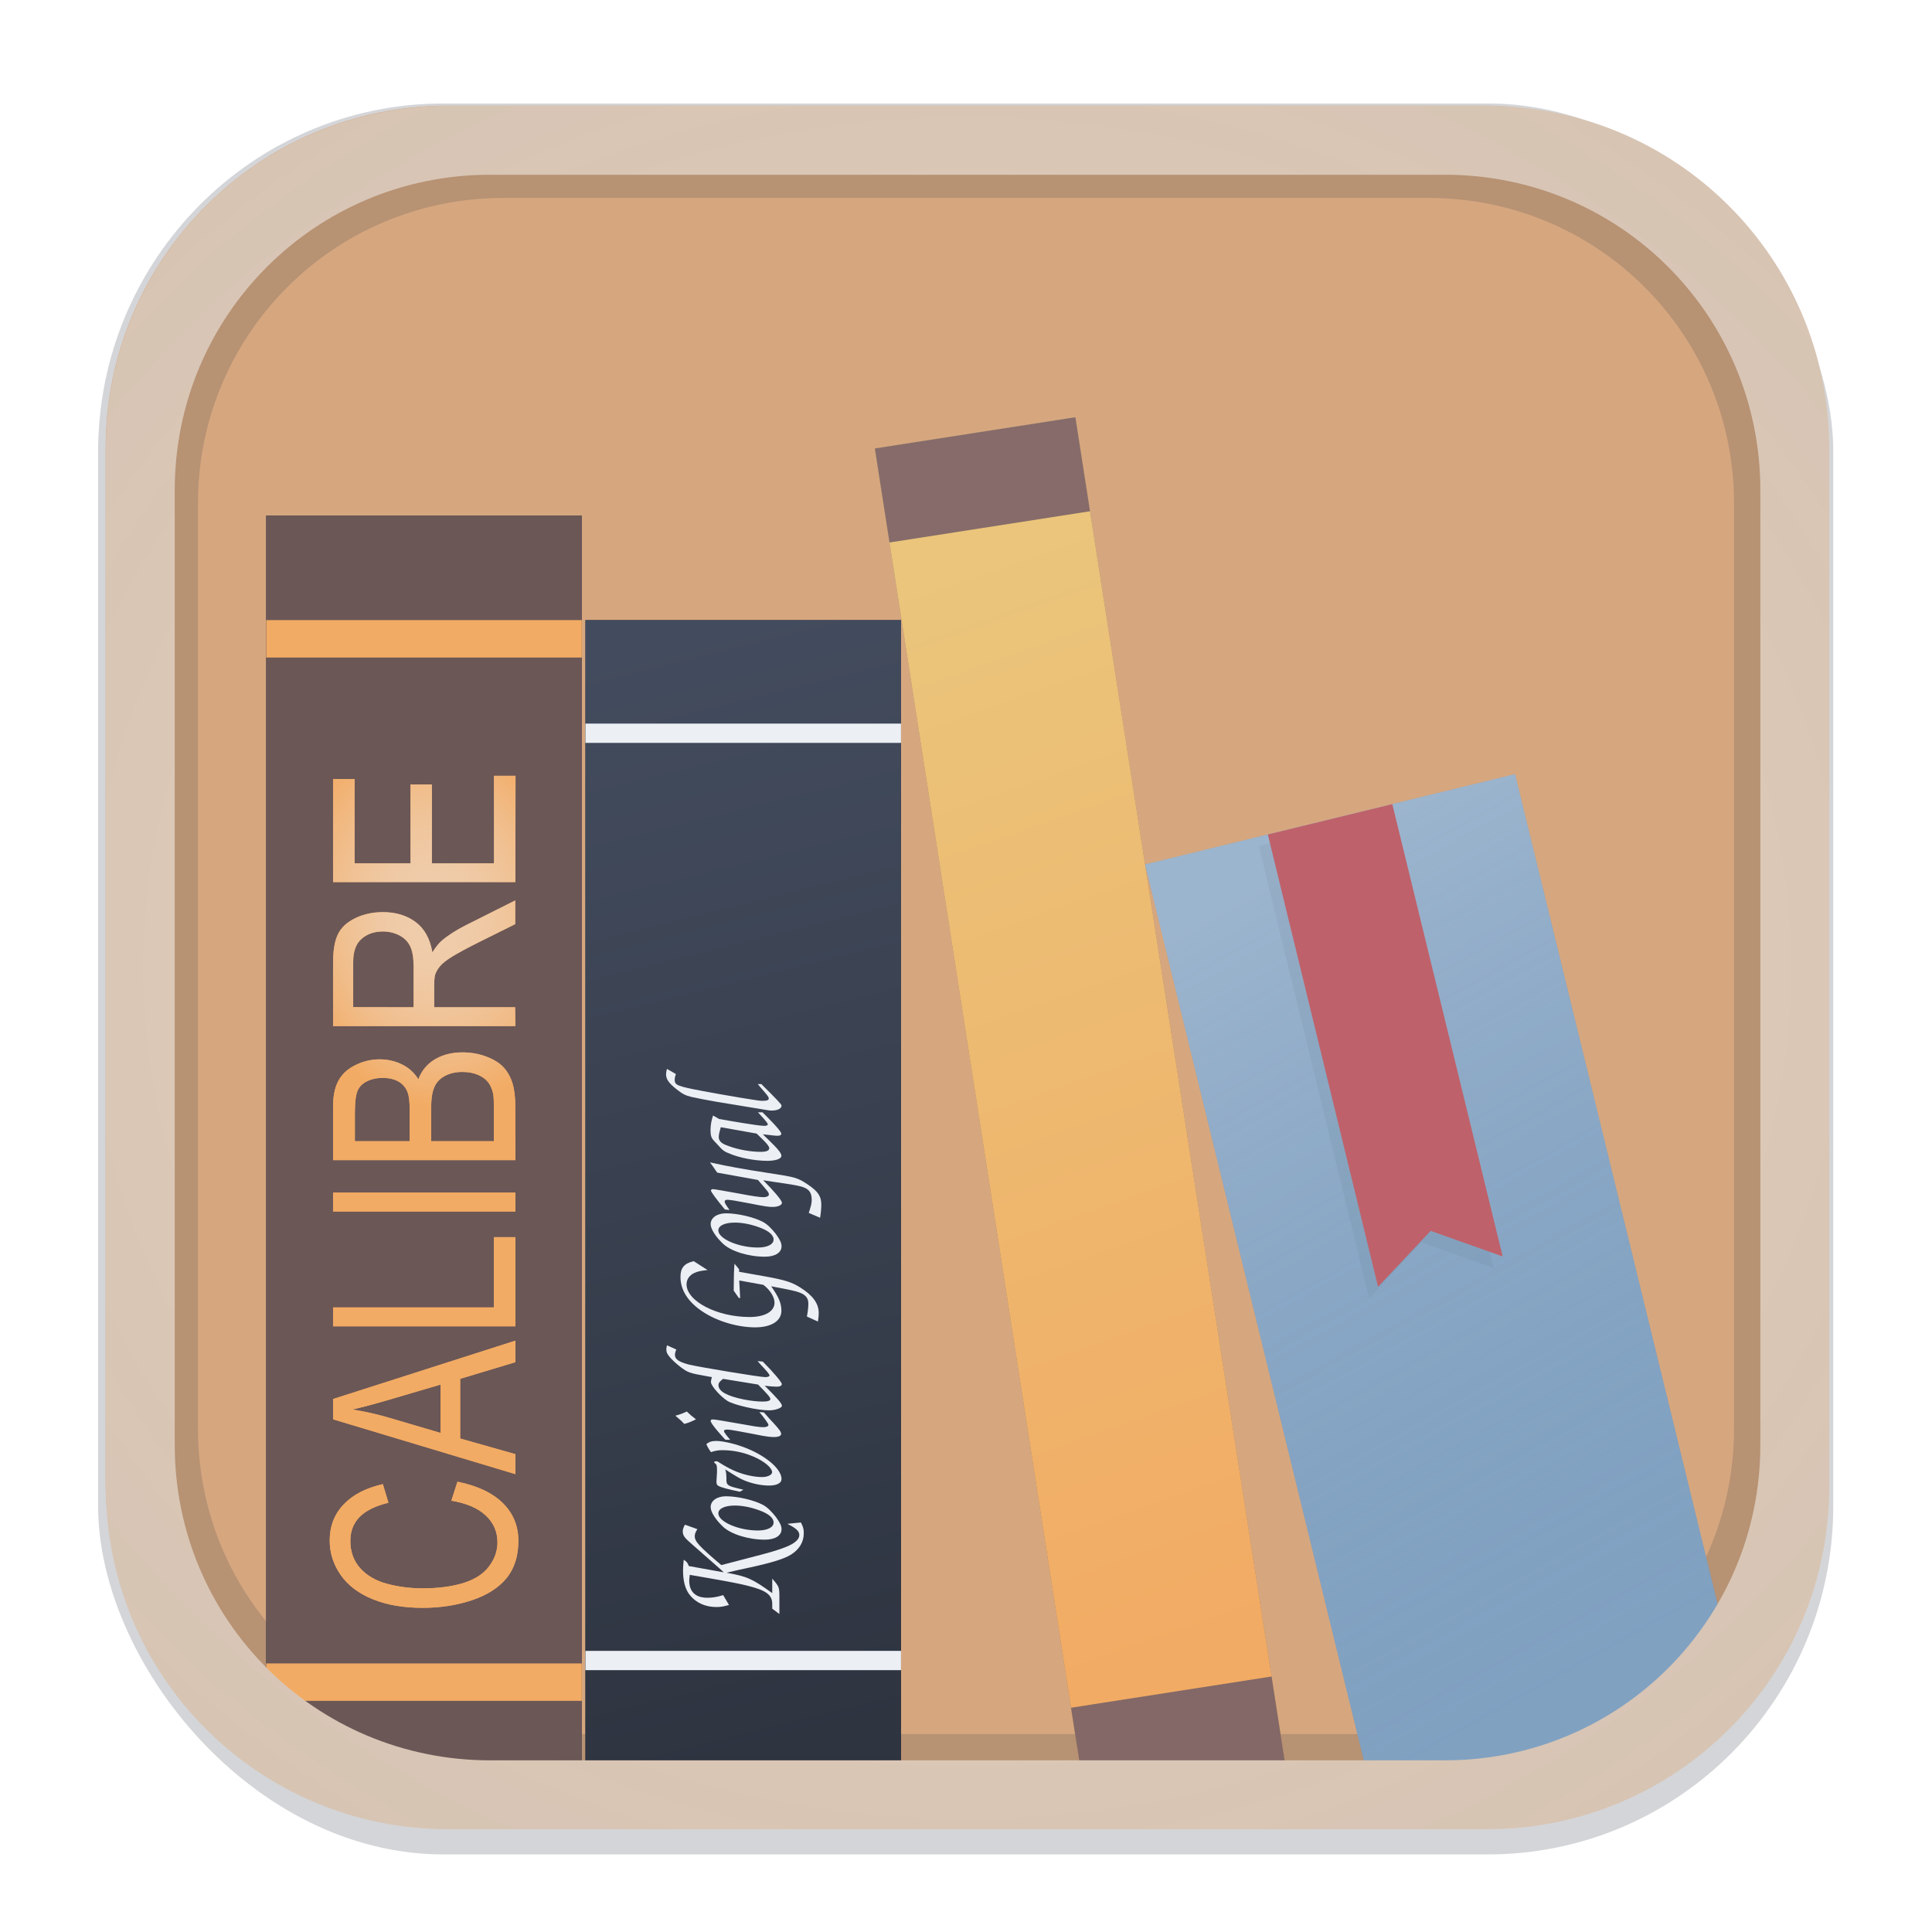<svg width="64" height="64" version="1.1" viewBox="0 0 16.933 16.933" xmlns="http://www.w3.org/2000/svg">
 <defs>
  <filter id="filter1178" x="-.048" y="-.048" width="1.096" height="1.096" color-interpolation-filters="sRGB">
   <feGaussianBlur stdDeviation="0.307"/>
  </filter>
  <radialGradient id="radialGradient20313" cx="32" cy="32" r="28.5" gradientTransform="matrix(2.523 .002 -.002 2.289 -48.684 -41.299)" gradientUnits="userSpaceOnUse">
   <stop stop-color="#2f3541" stop-opacity="0" offset="0"/>
   <stop stop-color="#2e3440" stop-opacity=".15" offset="1"/>
  </radialGradient>
  <filter id="filter20893" x="-.035" y="-.035" width="1.069" height="1.069" color-interpolation-filters="sRGB">
   <feGaussianBlur stdDeviation="0.211"/>
  </filter>
  <radialGradient id="radialGradient45021" cx="-9.075" cy="3.723" r="4.12" gradientTransform="matrix(-.458 .035 -.035 -.278 -13.097 4.718)" gradientUnits="userSpaceOnUse">
   <stop stop-color="#eceff4" stop-opacity=".5" offset="0"/>
   <stop stop-color="#f2ab64" offset="1"/>
  </radialGradient>
  <filter id="filter54388" x="-.132" y="-.033" width="1.264" height="1.066" color-interpolation-filters="sRGB">
   <feGaussianBlur stdDeviation="0.152"/>
  </filter>
  <linearGradient id="linearGradient65090" x1="5.099" x2="7.439" y1="5.763" y2="15.198" gradientTransform="translate(.032)" gradientUnits="userSpaceOnUse">
   <stop stop-color="#434c5e" offset="0"/>
   <stop stop-color="#2e3440" offset="1"/>
  </linearGradient>
  <filter id="filter65448" x="-.123" y="-.034" width="1.246" height="1.067" color-interpolation-filters="sRGB">
   <feGaussianBlur stdDeviation="0.142"/>
  </filter>
  <linearGradient id="linearGradient80748" x1="6.971" x2="8.75" y1="6.254" y2="15.754" gradientUnits="userSpaceOnUse">
   <stop stop-color="#eac57b" offset="0"/>
   <stop stop-color="#f2ab64" offset="1"/>
  </linearGradient>
  <filter id="filter87786" x="-.257" y="-.038" width="1.514" height="1.076" color-interpolation-filters="sRGB">
   <feGaussianBlur stdDeviation="0.19"/>
  </filter>
  <linearGradient id="linearGradient94665" x1="12.398" x2="14.35" y1="7.724" y2="14.817" gradientTransform="translate(-3.907 2.576)" gradientUnits="userSpaceOnUse">
   <stop stop-color="#eceff4" stop-opacity=".25" offset="0"/>
   <stop stop-color="#81a1c1" stop-opacity="0" offset="1"/>
  </linearGradient>
  <filter id="filter95109" x="-.089" y="-.043" width="1.177" height="1.086" color-interpolation-filters="sRGB">
   <feGaussianBlur stdDeviation="0.076"/>
  </filter>
  <filter id="filter95547" x="-.1" y="-.04" width="1.199" height="1.079" color-interpolation-filters="sRGB">
   <feGaussianBlur stdDeviation="0.139"/>
  </filter>
 </defs>
 <rect transform="matrix(.991 0 0 1 .073 .002)" x=".794" y=".905" width="15.346" height="15.346" rx="3.053" ry="3.053" fill="#2e3440" filter="url(#filter1178)" opacity=".45" stroke-width="1.249" style="mix-blend-mode:normal"/>
 <rect x=".926" y=".926" width="15.081" height="15.081" rx="3" ry="3" fill="#d6a77f" stroke-linecap="round" stroke-linejoin="round" stroke-width="1.227"/>
 <rect transform="rotate(-13.717)" x="7.953" y="9.74" width="3.338" height="8.371" fill="#2e3440" filter="url(#filter95547)" opacity=".384"/>
 <rect transform="rotate(-8.855)" x="6.971" y="5.064" width="1.779" height="12.005" fill="#2e3440" filter="url(#filter87786)" opacity=".62"/>
 <rect x=".012" y=".006" width="16.924" height="16.927" fill="none" opacity=".15" stroke-linecap="round" stroke-linejoin="round" stroke-width="1.052"/>
 <g fill="#2e3440">
  <path d="m4.061 1.15c-1.613 0-2.911 1.298-2.911 2.911v8.811c0 1.613 1.298 2.911 2.911 2.911h8.811c1.613 0 2.911-1.298 2.911-2.911v-8.811c0-1.613-1.298-2.911-2.911-2.911zm0.352 0.585h8.107c1.484 0 2.678 1.194 2.678 2.678v8.107c0 1.484-1.194 2.678-2.678 2.678h-8.107c-1.484 0-2.678-1.194-2.678-2.678v-8.107c0-1.484 1.194-2.678 2.678-2.678z" filter="url(#filter20893)" opacity=".425" stroke-linecap="round" stroke-linejoin="round" stroke-width="1.227"/>
  <rect x="2.333" y="4.518" width="2.766" height="11.017" filter="url(#filter54388)"/>
  <rect x="5.131" y="5.435" width="2.766" height="10.099" filter="url(#filter65448)"/>
 </g>
 <rect x="2.333" y="4.518" width="2.766" height="11.017" fill="#6b5756"/>
 <rect x="2.333" y="14.579" width="2.766" height=".328" fill="#f2ab64"/>
 <rect x="5.131" y="5.435" width="2.766" height="10.099" fill="url(#linearGradient65090)"/>
 <g fill="#eceff4">
  <rect x="5.131" y="14.469" width="2.766" height=".169"/>
  <rect x="5.131" y="6.342" width="2.766" height=".169"/>
  <g transform="matrix(0 -.847 1.181 0 0 0)" stroke-width=".265" aria-label="Kovid Goyal">
   <path d="m-15.754 5.945-0.014-0.102c-0.048 0.068-0.076 0.089-0.118 0.089-0.043 0-0.087-0.036-0.123-0.102-0.036-0.067-0.053-0.109-0.117-0.287l-0.069-0.19c0.195-0.165 0.244-0.197 0.299-0.197 0.022 0 0.038 0.004 0.073 0.019l0.046-0.092c-0.031-0.012-0.047-0.016-0.069-0.016-0.04 0-0.066 0.012-0.123 0.06l-0.261 0.213c-0.004 0.004-0.019 0.015-0.04 0.031l0.065-0.259c0.036-0.01 0.046-0.016 0.065-0.038-0.056-0.004-0.082-0.005-0.113-0.005-0.098 0-0.177 0.014-0.232 0.04-0.093 0.046-0.144 0.119-0.144 0.208 0 0.032 5e-3 0.051 0.021 0.093l0.102-0.043c-0.02-0.048-0.027-0.079-0.027-0.118 0-0.087 0.062-0.134 0.177-0.134 0.014 0 0.034 0.001 0.06 0.004l-0.037 0.153c-0.038 0.155-0.056 0.22-0.076 0.277-0.048 0.138-0.094 0.182-0.19 0.182h-0.047l-0.055 0.053h0.17c0.109 0 0.112-0.001 0.196-0.053h-0.15c0.151-0.151 0.171-0.184 0.211-0.339 0.003 0.009 0.006 0.017 0.009 0.027 0.007 0.021 0.007 0.022 0.022 0.068l0.022 0.074c0.053 0.174 0.091 0.259 0.135 0.31 0.055 0.062 0.13 0.094 0.222 0.094 0.041 0 0.063-0.004 0.109-0.021z"/>
   <path d="m-15.483 5.388c0-0.067-0.046-0.114-0.112-0.114-0.05 0-0.129 0.036-0.202 0.091-0.079 0.06-0.135 0.189-0.135 0.311 0 0.076 0.042 0.124 0.108 0.124 0.035 0 0.069-0.012 0.127-0.042 0.062-0.035 0.103-0.066 0.125-0.096 0.05-0.067 0.089-0.189 0.089-0.274zm-0.096 0.067c0 0.052-0.017 0.117-0.048 0.177-0.035 0.071-0.079 0.109-0.127 0.109-0.051 0-0.083-0.046-0.083-0.117 0-0.144 0.091-0.293 0.177-0.293 0.05 0 0.081 0.048 0.081 0.123z"/>
   <path d="m-14.911 5.309c0-0.029-0.009-0.047-0.032-0.067-0.03 0.009-0.045 0.015-0.083 0.034 0.015 0.034 0.02 0.053 0.02 0.086 0 0.076-0.022 0.155-0.065 0.227-0.048 0.082-0.117 0.141-0.163 0.141-0.027 0-0.05-0.032-0.05-0.074 0-0.057 0.02-0.125 0.055-0.189 0.025-0.043 0.048-0.076 0.107-0.143 0.001-0.004 0.001-0.009 0.001-0.009 0-0.004 0-0.005-0.003-0.014h-0.012c-0.014 0.016-0.027 0.02-0.067 0.02h-0.03l-0.099-0.004c-0.024 0-0.036 0.004-0.043 0.014-0.016 0.02-0.036 0.072-0.061 0.16l0.021 0.026c0.006-0.019 0.012-0.036 0.014-0.042 0.027-0.078 0.036-0.086 0.103-0.084 0.05-0.001 0.063-0.002 0.093-0.009-0.072 0.081-0.093 0.107-0.11 0.135-0.036 0.06-0.057 0.13-0.057 0.191 0 0.057 0.026 0.092 0.067 0.092 0.098 0 0.227-0.103 0.313-0.249 0.048-0.082 0.082-0.181 0.082-0.242z"/>
   <path d="m-14.616 5.672 5e-3 -0.037c-0.061 0.037-0.122 0.068-0.133 0.068-0.014 0-0.024-0.015-0.024-0.035 0-0.045 0.015-0.092 0.026-0.139l0.038-0.158c0.006-0.026 0.016-0.066 0.016-0.081 0-0.01-0.004-0.016-0.015-0.016-0.029 0-0.158 0.084-0.195 0.109l-0.001 0.036c0.029-0.016 0.073-0.046 0.091-0.046 0.014 0 0.015 0.014 0.015 0.025 0 0.027-0.027 0.119-0.041 0.176-0.014 0.057-0.036 0.115-0.036 0.171 0 0.032 0.012 0.052 0.032 0.052 0.021 0 0.043-0.011 0.115-0.058 0.02-0.014 0.03-0.021 0.105-0.068zm0.009-0.576c-0.022-0.036-0.024-0.04-0.036-0.068-0.001-0.005-0.004-0.011-0.006-0.016-0.007 0.006-0.012 0.01-0.017 0.014-0.034 0.029-0.036 0.03-0.068 0.052 0.01 0.03 0.019 0.045 0.047 0.087l0.041-0.037c0.007-0.005 0.011-0.009 0.04-0.031z"/>
   <path d="m-14.089 5.66 5e-3 -0.038c-0.016 0.01-0.029 0.019-0.035 0.022-0.068 0.047-0.103 0.067-0.114 0.067-0.01 0-0.017-0.014-0.017-0.032 0-0.041 0.104-0.49 0.13-0.567 0.027-0.074 0.055-0.103 0.099-0.103 0.016 0 0.029 0.002 0.057 0.01l0.043-0.069c-0.019-0.004-0.029-0.005-0.04-0.005-0.03 0-0.046 0.005-0.074 0.021-0.031 0.017-0.073 0.05-0.108 0.082-0.061 0.058-0.065 0.067-0.097 0.195l-0.01 0.04c-0.022-0.005-0.041-0.007-0.051-0.007-0.038 0-0.145 0.067-0.195 0.122-0.042 0.048-0.098 0.223-0.098 0.309 0 0.047 0.025 0.096 0.047 0.096 0.024 0 0.078-0.034 0.208-0.128-0.006 0.031-0.01 0.067-0.01 0.089 0 0.025 0.01 0.038 0.027 0.038 0.02 0 0.128-0.066 0.231-0.14zm-0.238-0.034c-0.105 0.074-0.133 0.091-0.15 0.091s-0.026-0.019-0.026-0.055c0-0.041 0.007-0.088 0.022-0.143 0.036-0.125 0.084-0.187 0.148-0.187 0.022 0 0.038 0.009 0.065 0.034z"/>
   <path d="m-13.076 5.451c-0.05-0.004-0.164-0.006-0.279-0.006l-0.076 0.038v0.01l0.181-0.007-0.045 0.179c-0.052 0.05-0.127 0.083-0.184 0.083-0.092 0-0.149-0.072-0.149-0.185 0-0.242 0.164-0.468 0.338-0.468 0.051 0 0.094 0.021 0.118 0.058 0.016 0.025 0.022 0.046 0.03 0.098l0.092-0.103c-0.024-0.071-0.069-0.098-0.164-0.098-0.135 0-0.258 0.056-0.357 0.163-0.101 0.108-0.164 0.261-0.164 0.391 0 0.12 0.066 0.195 0.172 0.195 0.077 0 0.143-0.02 0.253-0.076-0.019 0.074-0.041 0.155-0.052 0.182-0.025 0.067-0.061 0.094-0.127 0.094-0.036 0-0.097-0.005-0.134-0.011l-0.052 0.082c0.045 0.005 0.065 0.006 0.089 0.006 0.099 0 0.184-0.045 0.266-0.14 0.053-0.061 0.076-0.113 0.112-0.257l0.048-0.194h0.026z"/>
   <path d="m-12.555 5.388c0-0.067-0.046-0.114-0.112-0.114-0.05 0-0.129 0.036-0.202 0.091-0.079 0.06-0.135 0.189-0.135 0.311 0 0.076 0.042 0.124 0.108 0.124 0.035 0 0.069-0.012 0.127-0.042 0.062-0.035 0.103-0.066 0.125-0.096 0.05-0.067 0.089-0.189 0.089-0.274zm-0.096 0.067c0 0.052-0.017 0.117-0.048 0.177-0.035 0.071-0.079 0.109-0.127 0.109-0.051 0-0.083-0.046-0.083-0.117 0-0.144 0.091-0.293 0.177-0.293 0.05 0 0.081 0.048 0.081 0.123z"/>
   <path d="m-12.029 5.269-0.035 0.019-0.043 0.021c-0.006 0.004-0.016 0.007-0.027 0.014l-0.076 0.302c-0.124 0.077-0.13 0.081-0.151 0.081-0.016 0-0.027-0.017-0.027-0.04 0-0.027 0.011-0.084 0.035-0.172 0.031-0.123 0.048-0.192 0.048-0.203 0-0.009-0.006-0.015-0.014-0.015-0.014 0-0.093 0.042-0.197 0.104l-0.004 0.034c0.058-0.03 0.072-0.036 0.086-0.036 0.012 0 0.019 0.007 0.019 0.019 0 0.022-0.009 0.06-0.038 0.169-0.03 0.108-0.036 0.135-0.036 0.168 0 0.04 0.019 0.069 0.043 0.069 0.024 0 0.123-0.06 0.233-0.139-0.047 0.227-0.047 0.227-0.062 0.273-0.02 0.063-0.06 0.087-0.14 0.087-0.036 0-0.063-0.005-0.136-0.022l-0.05 0.084c0.038 0.005 0.093 0.009 0.136 0.009 0.087 0 0.136-0.024 0.207-0.099 0.072-0.077 0.077-0.091 0.12-0.293 0.043-0.2 0.067-0.293 0.109-0.431z"/>
   <path d="m-11.51 5.661v-0.036c-0.024 0.015-0.105 0.073-0.125 0.073-0.012 0-0.015-0.016-0.015-0.027 0-0.046 0.056-0.273 0.071-0.334 5e-3 -0.007 0.03-0.038 0.036-0.045-0.042-0.011-0.097-0.019-0.146-0.019-0.083 0-0.092 0.009-0.149 0.048-0.034 0.024-0.065 0.037-0.088 0.074-0.062 0.097-0.086 0.222-0.086 0.3 0 0.037 0.01 0.104 0.053 0.104 0.046 0 0.158-0.093 0.222-0.138l-0.009 0.056c-0.007 0.042-0.015 0.081 0.015 0.081 0.031 0 0.185-0.113 0.221-0.139zm-0.22-0.046c-0.037 0.027-0.119 0.094-0.151 0.094s-0.038-0.034-0.038-0.063c0-0.079 0.025-0.17 0.057-0.233 0.021-0.043 0.041-0.079 0.097-0.079 0.031 0 0.069 0.009 0.101 0.015z"/>
   <path d="m-11.218 5.651v-0.027c-0.017 0.01-0.029 0.017-0.034 0.02-0.089 0.056-0.099 0.061-0.117 0.061-0.022 0-0.022-0.03-0.022-0.055 0-0.022 0.056-0.263 0.102-0.438 0.048-0.182 0.06-0.205 0.114-0.205 0.016 0 0.029 0.001 0.061 0.009l0.053-0.066c-0.026-0.006-0.04-0.007-0.056-0.007-0.05 0-0.089 0.02-0.149 0.073-0.055 0.05-0.068 0.068-0.084 0.113-0.01 0.03-0.037 0.13-0.05 0.185l-0.089 0.388c-0.001 0.007-0.003 0.015-0.003 0.022 0 0.038 0.015 0.076 0.052 0.076 0.012 0 0.065-0.036 0.221-0.149z"/>
  </g>
 </g>
 <rect transform="rotate(-8.855)" x="6.971" y="5.064" width="1.779" height="12.005" fill="url(#linearGradient80748)"/>
 <rect transform="rotate(-8.855)" x="6.971" y="16.234" width="1.779" height=".834" fill="#836867"/>
 <rect transform="rotate(-13.717)" x="7.953" y="9.74" width="3.338" height="8.371" fill="#81a1c1"/>
 <rect transform="rotate(-13.717)" x="7.953" y="9.74" width="3.338" height="8.371" fill="url(#linearGradient94665)"/>
 <g stroke-linecap="round" stroke-linejoin="round">
  <path d="m11.033 7.415 1.091-0.266 0.967 3.964-0.631-0.224-0.461 0.49z" fill="#2e3440" filter="url(#filter95109)" opacity=".231" stroke-width="1.244"/>
  <path d="m11.112 7.314 1.091-0.266 0.967 3.964-0.631-0.224-0.461 0.49z" fill="#bf616a" stroke-width="1.244"/>
  <path transform="scale(.265)" d="m14.84 3.5c-6.282 0-11.34 5.058-11.34 11.34v34.322c0 6.282 5.058 11.338 11.34 11.338h34.322c6.282 0 11.338-5.056 11.338-11.338v-34.322c0-6.282-5.056-11.34-11.338-11.34h-34.322zm1.371 2.279h31.578c5.779 0 10.432 4.652 10.432 10.432v31.578c0 5.779-4.652 10.432-10.432 10.432h-31.578c-5.779 0-10.432-4.652-10.432-10.432v-31.578c0-5.779 4.652-10.432 10.432-10.432z" fill="#e5d0bd" stroke-width="4.639"/>
  <path transform="scale(.265)" d="m14.84 3.5c-6.282 0-11.34 5.058-11.34 11.34v34.322c0 6.282 5.058 11.338 11.34 11.338h34.322c6.282 0 11.338-5.056 11.338-11.338v-34.322c0-6.282-5.056-11.34-11.338-11.34h-34.322zm1.371 2.279h31.578c5.779 0 10.432 4.652 10.432 10.432v31.578c0 5.779-4.652 10.432-10.432 10.432h-31.578c-5.779 0-10.432-4.652-10.432-10.432v-31.578c0-5.779 4.652-10.432 10.432-10.432z" fill="url(#radialGradient20313)" stroke-width="4.639"/>
 </g>
 <rect x="2.333" y="5.435" width="2.766" height=".328" fill="#f2ab64"/>
 <g transform="matrix(0 -.885 1.131 0 0 0)" fill="#f2ab64" stroke-width=".265" aria-label="CALIBRE">
  <path d="m-14.861 3.498 0.187 0.047q-0.059 0.23-0.212 0.352-0.152 0.12-0.373 0.12-0.228 0-0.372-0.093-0.143-0.093-0.218-0.27-0.074-0.176-0.074-0.379 0-0.221 0.084-0.384 0.085-0.165 0.24-0.25 0.156-0.086 0.343-0.086 0.212 0 0.357 0.108t0.201 0.304l-0.184 0.043q-0.049-0.154-0.143-0.225-0.093-0.07-0.235-0.07-0.163 0-0.273 0.078-0.109 0.078-0.153 0.21-0.044 0.131-0.044 0.271 0 0.18 0.052 0.315 0.053 0.134 0.164 0.2t0.24 0.066q0.157 0 0.266-0.091t0.147-0.269z"/>
  <path d="m-14.599 3.994 0.543-1.413h0.201l0.578 1.413h-0.213l-0.165-0.428h-0.591l-0.155 0.428zm0.408-0.58h0.479l-0.147-0.391q-0.067-0.178-0.1-0.293-0.027 0.136-0.076 0.27z"/>
  <path d="m-13.135 3.994v-1.413h0.187v1.246h0.696v0.167z"/>
  <path d="m-11.998 3.994v-1.413h0.187v1.413z"/>
  <path d="m-11.489 3.994v-1.413h0.53q0.162 0 0.259 0.043 0.098 0.042 0.153 0.132 0.056 0.089 0.056 0.186 0 0.091-0.049 0.171-0.049 0.08-0.148 0.129 0.128 0.038 0.197 0.128 0.069 0.091 0.069 0.214 0 0.099-0.042 0.185-0.041 0.085-0.103 0.131-0.062 0.046-0.155 0.07-0.093 0.023-0.227 0.023zm0.187-0.819h0.305q0.124 0 0.178-0.016 0.071-0.021 0.107-0.07 0.037-0.049 0.037-0.123 0-0.07-0.034-0.123-0.034-0.054-0.096-0.073-0.063-0.02-0.215-0.02h-0.282zm0 0.652h0.352q0.091 0 0.127-0.007 0.065-0.012 0.108-0.039t0.071-0.078q0.028-0.052 0.028-0.119 0-0.079-0.04-0.137-0.04-0.059-0.113-0.082-0.071-0.024-0.206-0.024h-0.327z"/>
  <path d="m-10.162 3.994v-1.413h0.626q0.189 0 0.287 0.039 0.098 0.038 0.157 0.134 0.059 0.096 0.059 0.213 0 0.15-0.097 0.253-0.097 0.103-0.301 0.131 0.074 0.036 0.113 0.07 0.082 0.075 0.155 0.188l0.246 0.384h-0.235l-0.187-0.294q-0.082-0.127-0.135-0.195-0.053-0.067-0.095-0.094-0.041-0.027-0.085-0.038-0.032-0.007-0.104-0.007h-0.217v0.627zm0.187-0.789h0.402q0.128 0 0.2-0.026 0.072-0.027 0.11-0.085 0.038-0.059 0.038-0.127 0-0.1-0.073-0.165-0.072-0.065-0.229-0.065h-0.447z"/>
  <path d="m-8.736 3.994v-1.413h1.021v0.167h-0.835v0.433h0.781v0.166h-0.781v0.481h0.867v0.167z"/>
 </g>
 <g transform="matrix(0 -.885 1.131 0 0 0)" fill="url(#radialGradient45021)" stroke-width=".265" aria-label="CALIBRE">
  <path d="m-14.861 3.498 0.187 0.047q-0.059 0.23-0.212 0.352-0.152 0.12-0.373 0.12-0.228 0-0.372-0.093-0.143-0.093-0.218-0.27-0.074-0.176-0.074-0.379 0-0.221 0.084-0.384 0.085-0.165 0.24-0.25 0.156-0.086 0.343-0.086 0.212 0 0.357 0.108t0.201 0.304l-0.184 0.043q-0.049-0.154-0.143-0.225-0.093-0.07-0.235-0.07-0.163 0-0.273 0.078-0.109 0.078-0.153 0.21-0.044 0.131-0.044 0.271 0 0.18 0.052 0.315 0.053 0.134 0.164 0.2t0.24 0.066q0.157 0 0.266-0.091t0.147-0.269z"/>
  <path d="m-14.599 3.994 0.543-1.413h0.201l0.578 1.413h-0.213l-0.165-0.428h-0.591l-0.155 0.428zm0.408-0.58h0.479l-0.147-0.391q-0.067-0.178-0.1-0.293-0.027 0.136-0.076 0.27z"/>
  <path d="m-13.135 3.994v-1.413h0.187v1.246h0.696v0.167z"/>
  <path d="m-11.998 3.994v-1.413h0.187v1.413z"/>
  <path d="m-11.489 3.994v-1.413h0.53q0.162 0 0.259 0.043 0.098 0.042 0.153 0.132 0.056 0.089 0.056 0.186 0 0.091-0.049 0.171-0.049 0.08-0.148 0.129 0.128 0.038 0.197 0.128 0.069 0.091 0.069 0.214 0 0.099-0.042 0.185-0.041 0.085-0.103 0.131-0.062 0.046-0.155 0.07-0.093 0.023-0.227 0.023zm0.187-0.819h0.305q0.124 0 0.178-0.016 0.071-0.021 0.107-0.07 0.037-0.049 0.037-0.123 0-0.07-0.034-0.123-0.034-0.054-0.096-0.073-0.063-0.02-0.215-0.02h-0.282zm0 0.652h0.352q0.091 0 0.127-0.007 0.065-0.012 0.108-0.039t0.071-0.078q0.028-0.052 0.028-0.119 0-0.079-0.04-0.137-0.04-0.059-0.113-0.082-0.071-0.024-0.206-0.024h-0.327z"/>
  <path d="m-10.162 3.994v-1.413h0.626q0.189 0 0.287 0.039 0.098 0.038 0.157 0.134 0.059 0.096 0.059 0.213 0 0.15-0.097 0.253-0.097 0.103-0.301 0.131 0.074 0.036 0.113 0.07 0.082 0.075 0.155 0.188l0.246 0.384h-0.235l-0.187-0.294q-0.082-0.127-0.135-0.195-0.053-0.067-0.095-0.094-0.041-0.027-0.085-0.038-0.032-0.007-0.104-0.007h-0.217v0.627zm0.187-0.789h0.402q0.128 0 0.2-0.026 0.072-0.027 0.11-0.085 0.038-0.059 0.038-0.127 0-0.1-0.073-0.165-0.072-0.065-0.229-0.065h-0.447z"/>
  <path d="m-8.736 3.994v-1.413h1.021v0.167h-0.835v0.433h0.781v0.166h-0.781v0.481h0.867v0.167z"/>
 </g>
 <rect transform="rotate(-8.855)" x="6.971" y="5.064" width="1.779" height=".834" fill="#866b6a"/>
</svg>
